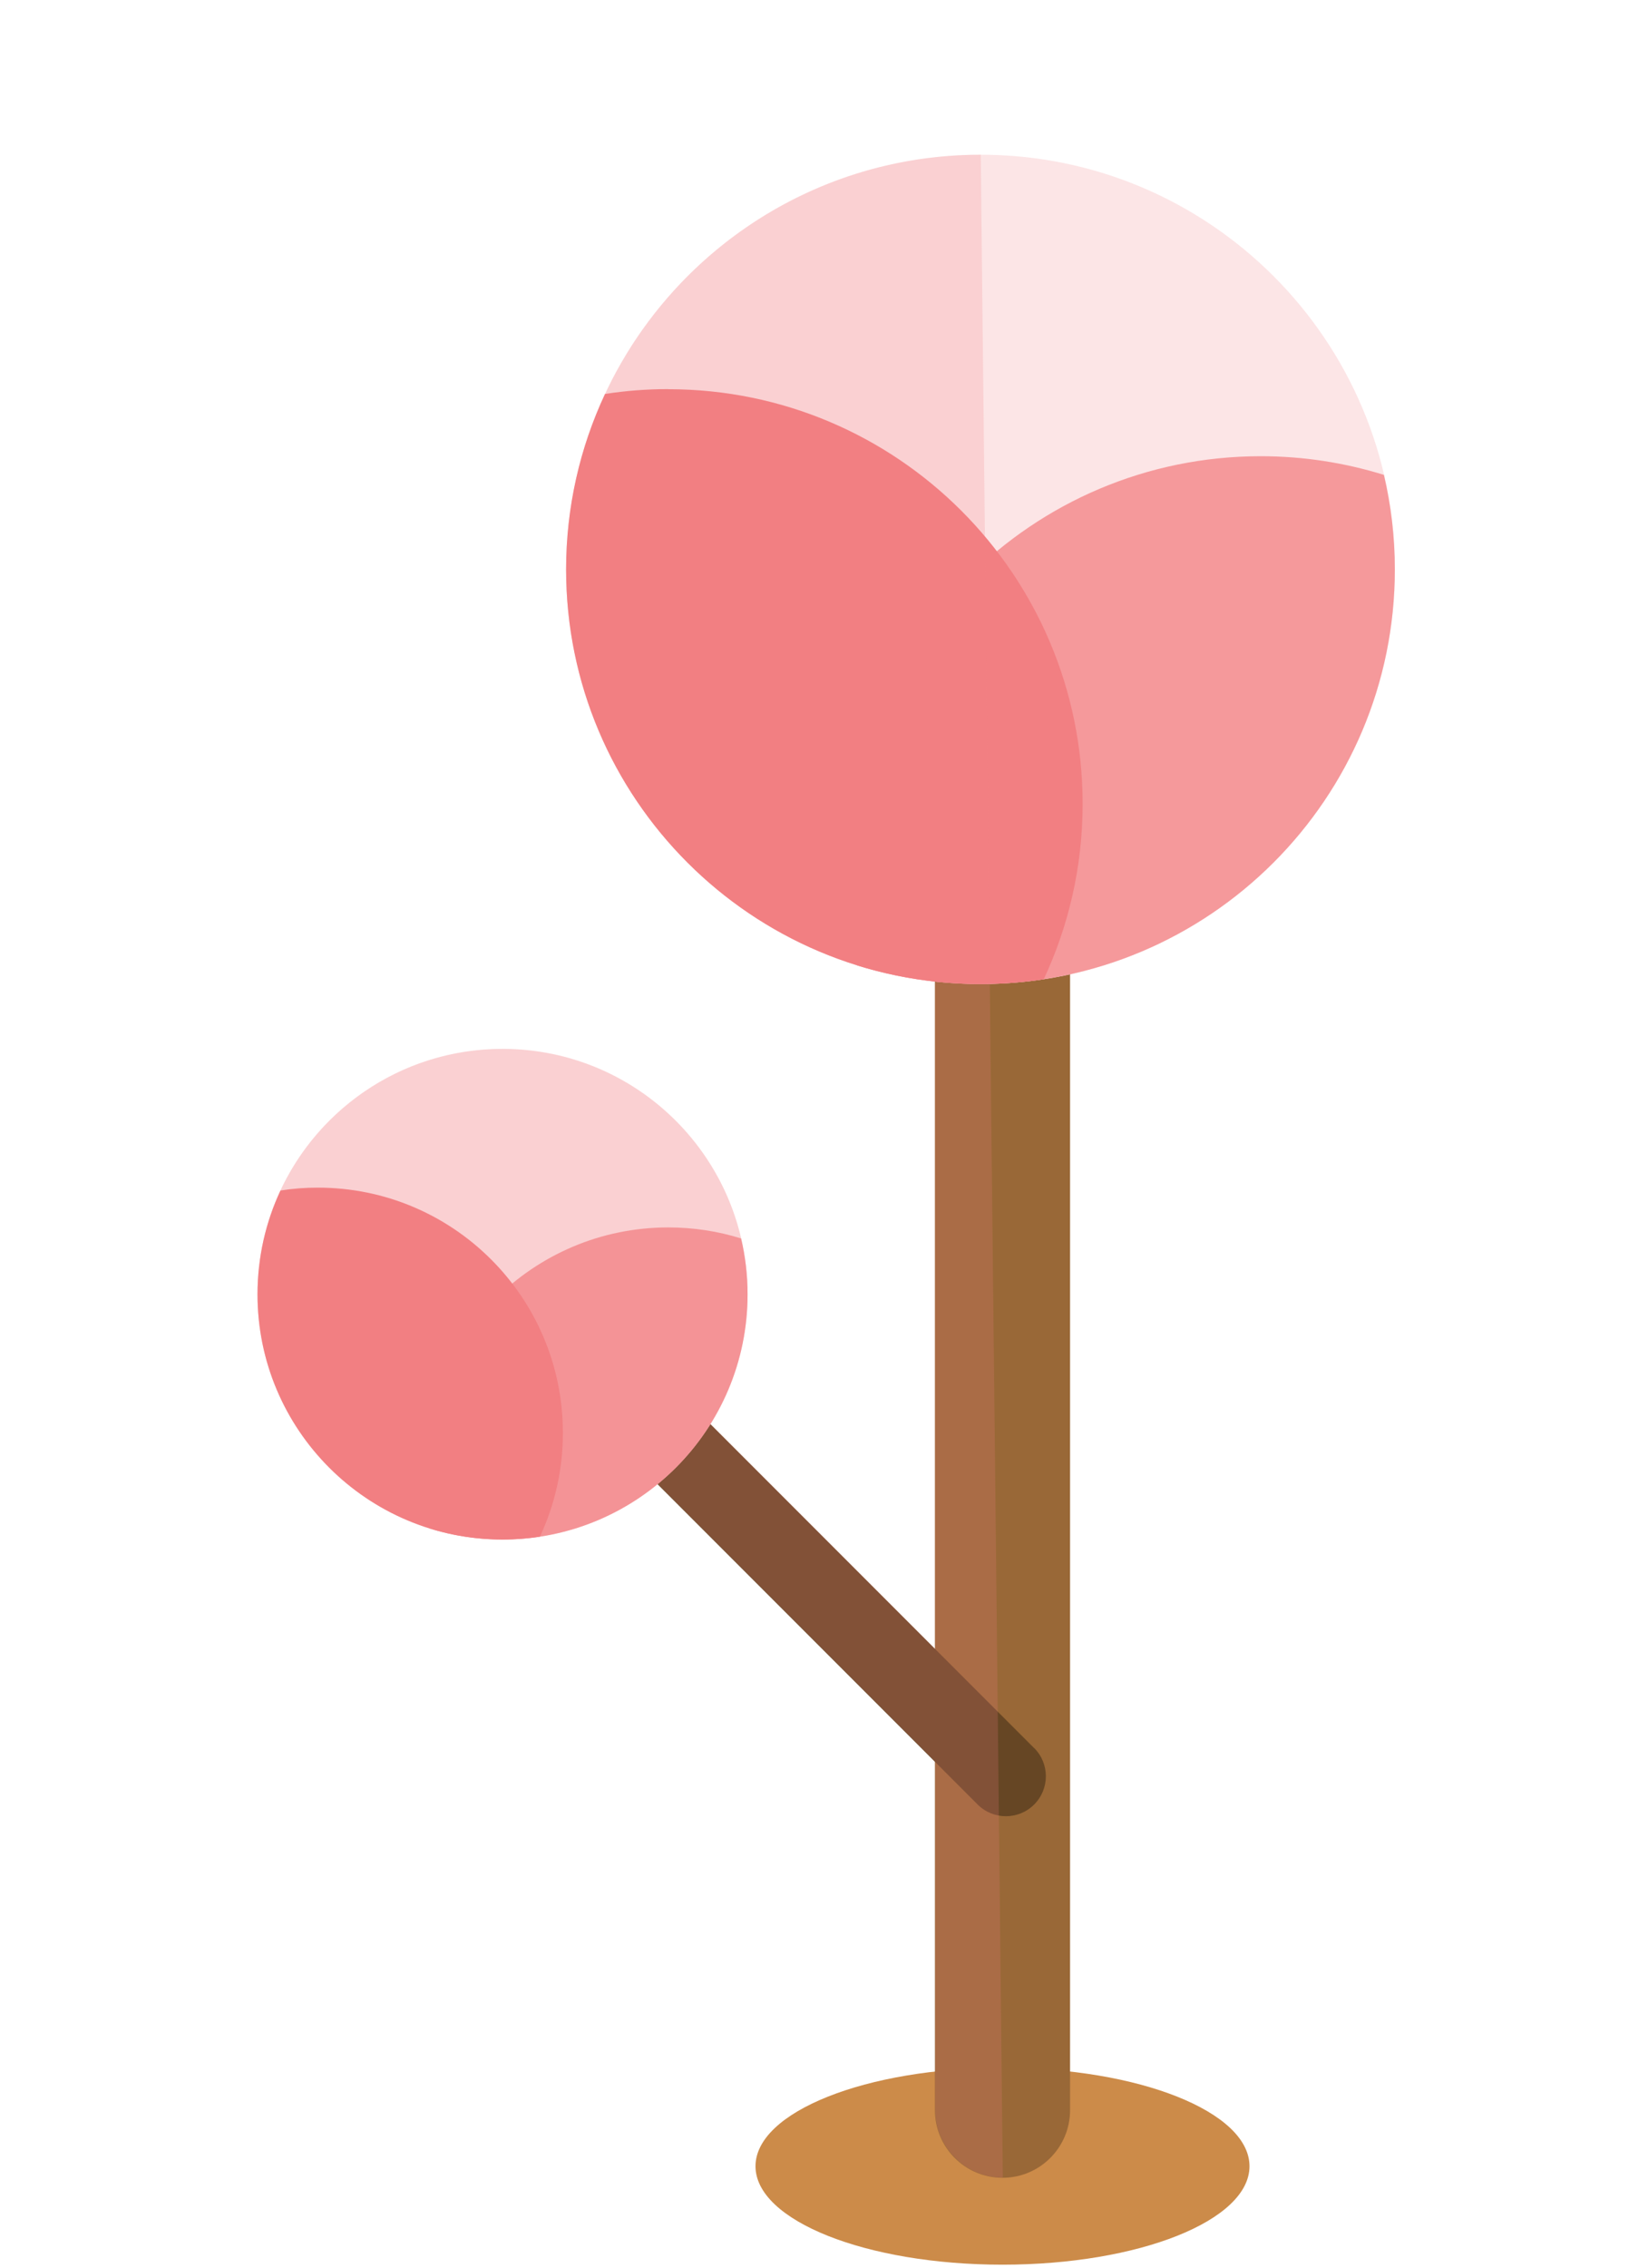 <svg width="160" height="220" viewBox="0 0 160 220" fill="none" xmlns="http://www.w3.org/2000/svg">
<path d="M121.31 210.16C121.31 215.43 110.57 219.71 97.33 219.71C84.09 219.71 73.35 215.43 73.35 210.16C73.35 204.89 84.09 200.61 97.33 200.61C110.57 200.61 121.31 204.88 121.31 210.16Z" fill="#CC8B49"/>
<path d="M103.89 204.72C103.89 208.34 100.95 211.28 97.33 211.28C93.71 211.28 90.77 208.34 90.77 204.72V87.1C90.77 83.48 93.71 80.54 97.33 80.54C100.95 80.54 103.89 83.48 103.89 87.1V204.72Z" fill="#996837"/>
<path d="M100.4 169.58C101.92 171.1 101.92 173.55 100.4 175.07C98.89 176.58 96.43 176.58 94.92 175.07L45.54 125.69C44.03 124.18 44.03 121.72 45.54 120.21C47.05 118.69 49.51 118.69 51.02 120.21L100.4 169.59V169.58Z" fill="#664624"/>
<path d="M135.43 55.24C135.43 77.46 117.42 95.47 95.2 95.47C72.98 95.47 54.97 77.46 54.97 55.24C54.97 33.02 72.98 15.01 95.2 15.01C117.42 15.01 135.43 33.02 135.43 55.24Z" fill="#FCE5E6"/>
<path d="M82.18 84.49C82.18 87.65 82.55 90.72 83.24 93.67C87.02 94.84 91.03 95.47 95.19 95.47C117.41 95.47 135.42 77.46 135.42 55.24C135.42 52.08 135.05 49.01 134.36 46.07C130.58 44.9 126.57 44.26 122.41 44.26C100.19 44.26 82.18 62.27 82.18 84.49Z" fill="#F5999B"/>
<path d="M64.88 37.75C62.79 37.75 60.74 37.91 58.74 38.22C56.32 43.39 54.96 49.16 54.96 55.24C54.96 77.46 72.97 95.47 95.19 95.47C97.28 95.47 99.33 95.31 101.33 95.01C103.75 89.84 105.11 84.07 105.11 77.99C105.11 55.77 87.1 37.76 64.88 37.76V37.75Z" fill="#F27F82"/>
<path d="M72.58 125.56C72.58 138.7 61.93 149.35 48.79 149.35C35.65 149.35 25 138.7 25 125.56C25 112.42 35.65 101.77 48.79 101.77C61.93 101.77 72.58 112.42 72.58 125.56Z" fill="#FCE5E6"/>
<path d="M41.09 142.86C41.09 144.73 41.31 146.54 41.72 148.29C43.95 148.98 46.33 149.36 48.79 149.36C61.93 149.36 72.58 138.71 72.58 125.57C72.58 123.7 72.36 121.89 71.95 120.15C69.72 119.45 67.34 119.08 64.88 119.08C51.74 119.08 41.09 129.73 41.09 142.87V142.86Z" fill="#F5999B"/>
<path d="M30.86 115.22C29.62 115.22 28.41 115.31 27.23 115.5C25.8 118.56 25 121.97 25 125.57C25 138.71 35.65 149.36 48.79 149.36C50.02 149.36 51.24 149.27 52.42 149.08C53.85 146.02 54.65 142.61 54.65 139.01C54.65 125.87 44 115.22 30.86 115.22Z" fill="#F27F82"/>
<g style="mix-blend-mode:multiply" opacity="0.2">
<path d="M95.2 15.01C78.33 15.01 63.89 25.4 57.92 40.12C57.89 40.18 57.87 40.24 57.85 40.3C57.62 40.88 57.4 41.46 57.19 42.05C57.15 42.16 57.11 42.28 57.07 42.39C56.89 42.93 56.72 43.48 56.56 44.03C56.51 44.18 56.47 44.34 56.43 44.49C56.29 45 56.16 45.52 56.04 46.04C56 46.23 55.95 46.42 55.91 46.61C55.8 47.1 55.71 47.6 55.62 48.1C55.58 48.31 55.54 48.53 55.5 48.74C55.42 49.23 55.36 49.72 55.29 50.21C55.26 50.44 55.23 50.66 55.2 50.89C55.15 51.4 55.11 51.91 55.07 52.43C55.06 52.64 55.03 52.84 55.02 53.05C54.98 53.77 54.96 54.5 54.96 55.23C54.96 73.29 66.86 88.57 83.24 93.66C83.81 93.84 84.39 94 84.97 94.15C85.12 94.19 85.27 94.23 85.43 94.26C85.88 94.37 86.34 94.48 86.79 94.57C86.95 94.6 87.11 94.64 87.27 94.67C88.42 94.9 89.59 95.08 90.77 95.21V159.93L68.97 138.13C71.25 134.48 72.58 130.17 72.58 125.54C72.58 125.09 72.56 124.65 72.54 124.21C72.54 124.12 72.53 124.03 72.52 123.95C72.5 123.58 72.46 123.22 72.42 122.85C72.42 122.79 72.4 122.73 72.4 122.66C72.35 122.26 72.29 121.87 72.22 121.47C72.22 121.45 72.22 121.42 72.21 121.4C70.25 110.24 60.51 101.75 48.79 101.75C38.81 101.75 30.27 107.9 26.74 116.61C26.73 116.64 26.72 116.67 26.7 116.7C26.56 117.05 26.43 117.4 26.31 117.76C26.29 117.82 26.27 117.88 26.25 117.94C26.14 118.27 26.04 118.6 25.94 118.93C25.92 119.02 25.89 119.1 25.87 119.18C25.78 119.49 25.71 119.8 25.63 120.12C25.61 120.23 25.58 120.33 25.56 120.44C25.5 120.73 25.44 121.04 25.38 121.34C25.36 121.46 25.34 121.58 25.32 121.71C25.27 122 25.23 122.29 25.2 122.59C25.18 122.72 25.16 122.85 25.15 122.98C25.12 123.28 25.09 123.59 25.07 123.89C25.07 124.01 25.05 124.13 25.04 124.26C25.02 124.69 25 125.12 25 125.55C25 136.78 32.78 146.18 43.25 148.68C43.37 148.71 43.49 148.74 43.61 148.76C44.64 148.99 45.69 149.15 46.77 149.24C46.9 149.24 47.03 149.26 47.17 149.27C47.71 149.31 48.25 149.33 48.8 149.33C49.35 149.33 49.9 149.3 50.44 149.27C50.57 149.27 50.7 149.25 50.83 149.24C55.75 148.82 60.25 146.92 63.86 143.96L90.8 170.9V204.7C90.8 208.32 93.74 211.26 97.36 211.26L95.22 15L95.2 15.01Z" fill="#F27F82"/>
</g>
</svg>
